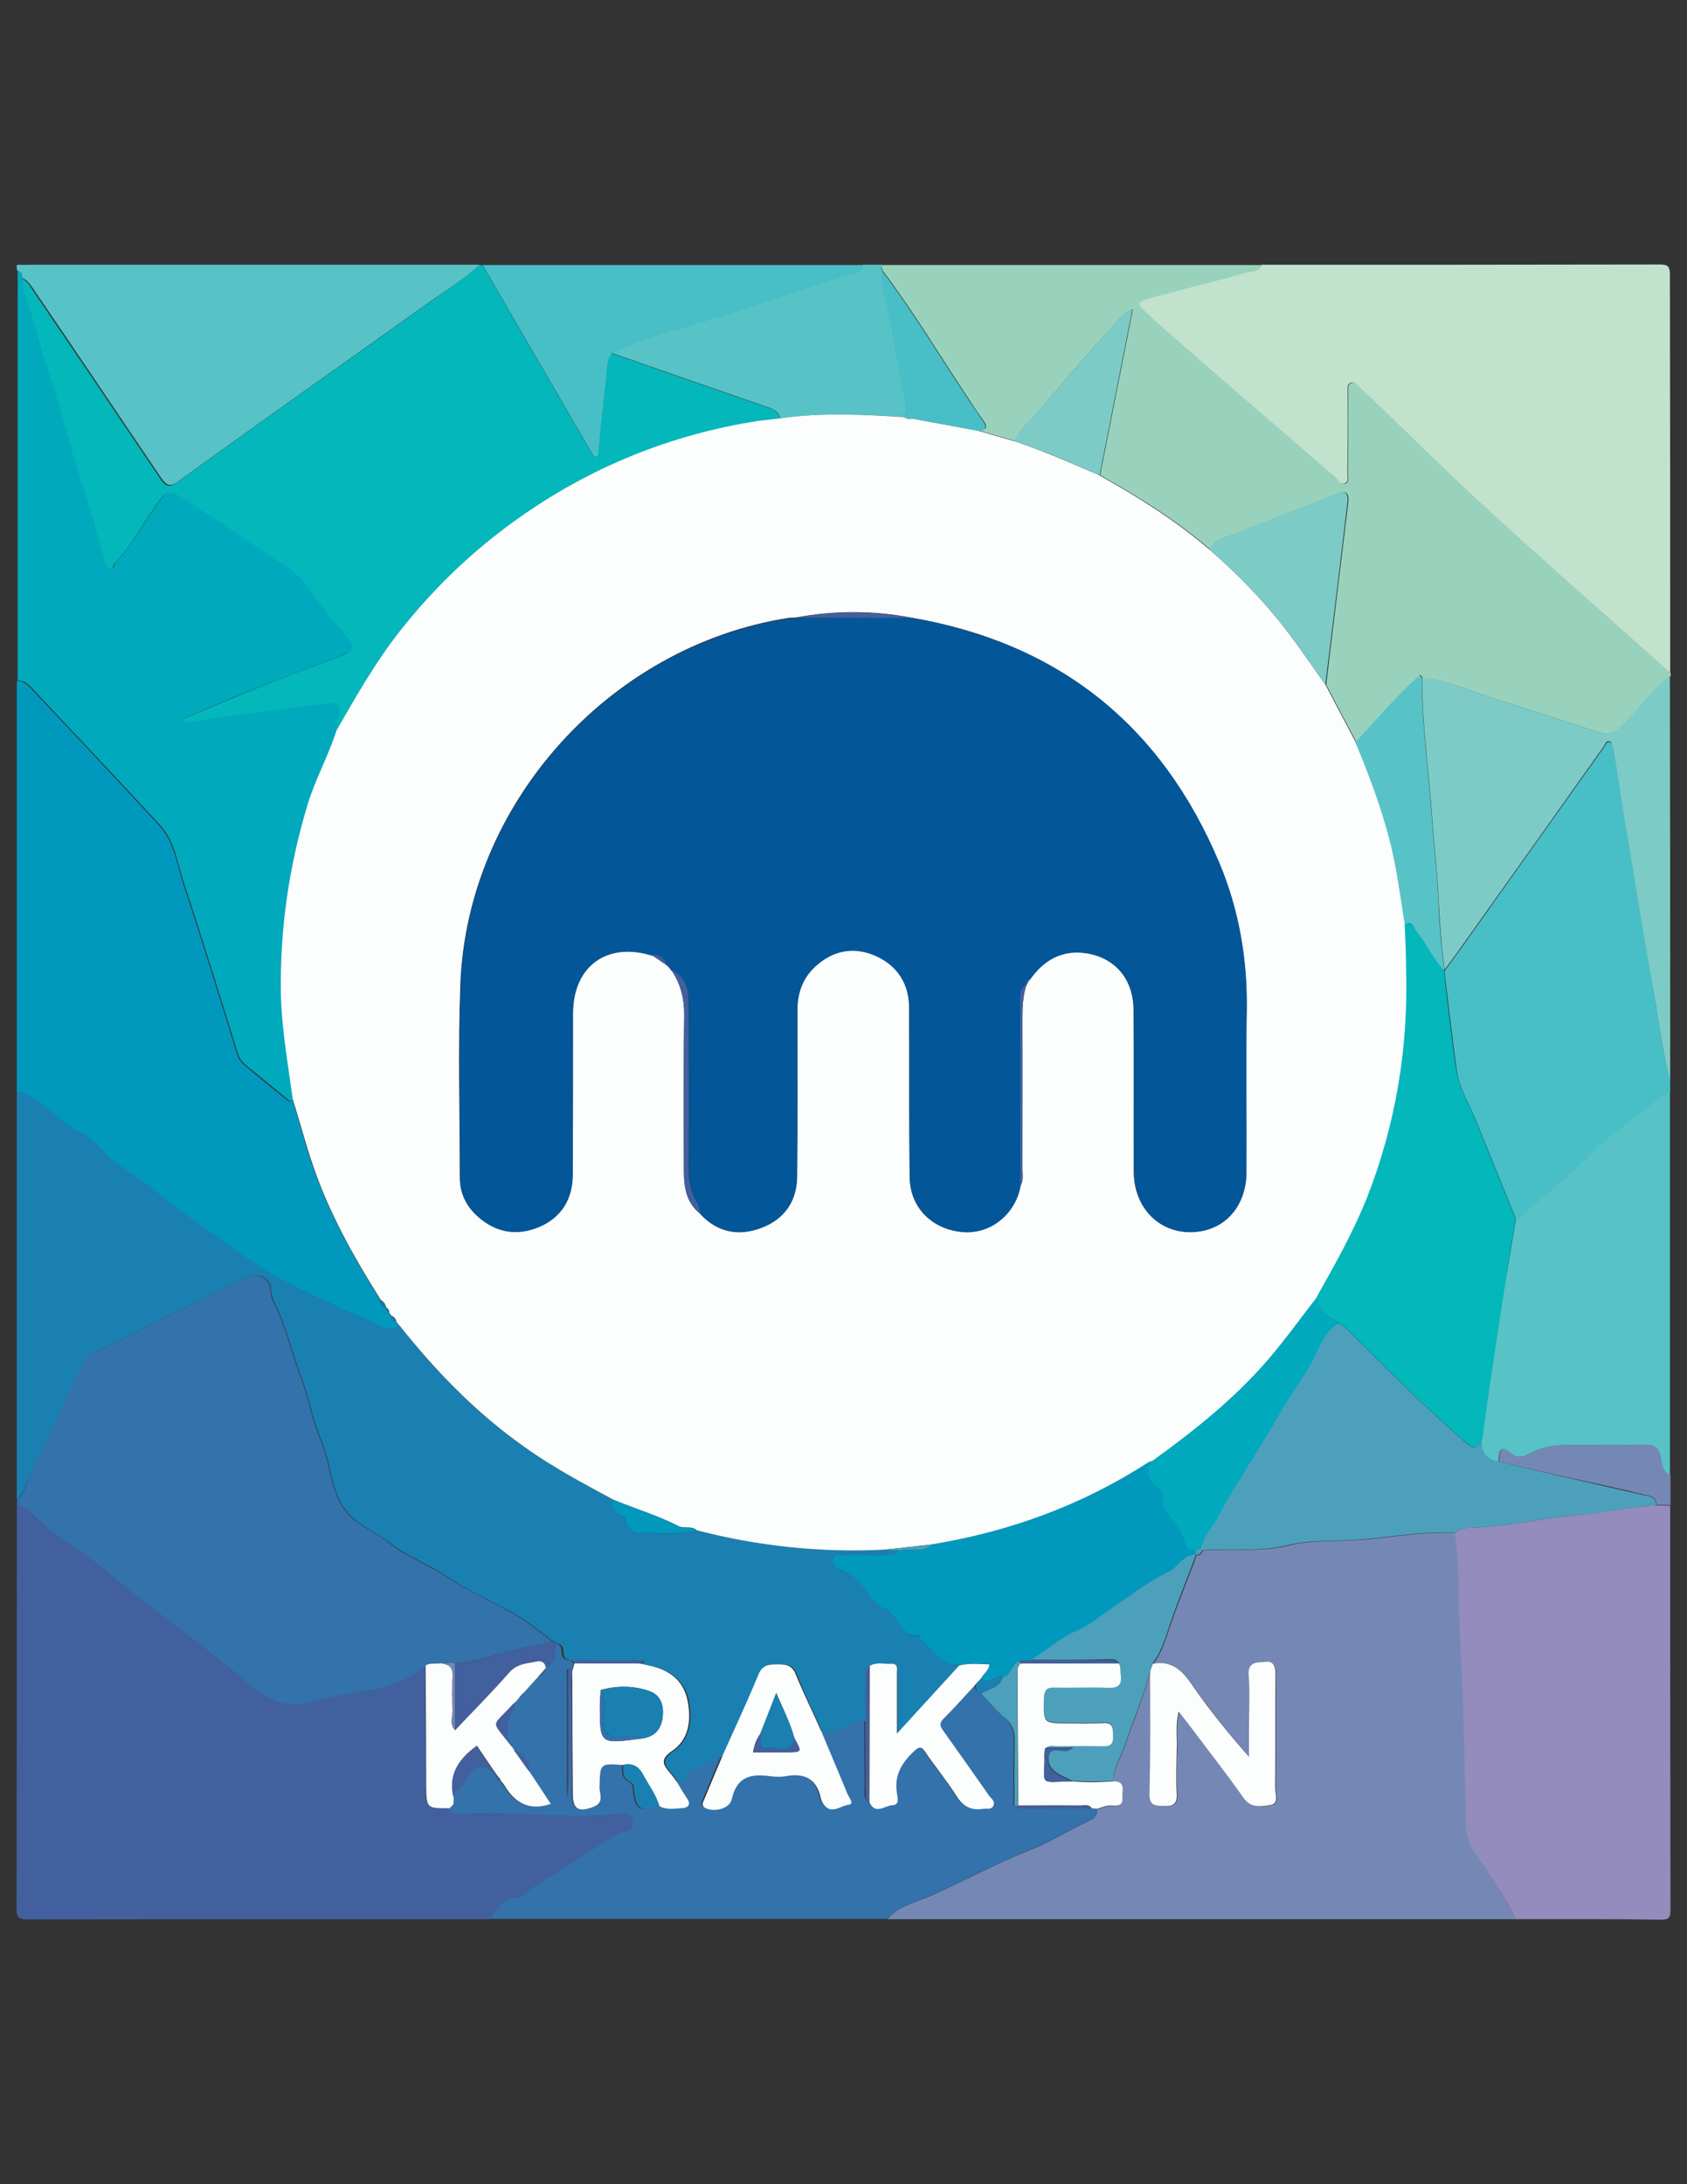<svg version="1.1" id="Layer_1" xmlns="http://www.w3.org/2000/svg" xmlns:xlink="http://www.w3.org/1999/xlink" x="0px" y="0px"
	 viewBox="0 0 612 792" style="enable-background:new 0 0 612 792;" xml:space="preserve">
<rect x="0" y="0" width="612" height="792" fill="#333333" stroke="none"/>
<style type="text/css">
	.st0{fill:#1A80B2;}
	.st1{fill:#42609D;}
	.st2{fill:#7588B5;}
	.st3{fill:#98D2BD;}
	.st4{fill:#C1E2CD;}
	.st5{fill:#03B7BB;}
	.st6{fill:#01A9BD;}
	.st7{fill:#3372AA;}
	.st8{fill:#0099BD;}
	.st9{fill:#938CBC;}
	.st10{fill:#48BFC6;}
	.st11{fill:#57C3C7;}
	.st12{fill:#7CCBC7;}
	.st13{fill:#FCFDFD;}
	.st14{fill:#4CA0BC;}
	.st15{fill:#035698;}
</style>
<path class="st0" d="M6.1,543.9c0-49.3,0-98.6,0-148c1.9-0.2,3.3,0.9,5,1.8c6.5,3.5,11.2,9.5,18,12.7c3.2,1.5,6.1,4.2,8.4,6.8
	c5.4,5.9,12.6,9.2,18.5,14.2c6.2,5.2,13,10.1,19.7,14.8c8.4,5.8,16.5,12.2,25.4,17.1c10.8,6,22.1,11,33.5,15.7
	c2.9,1.2,6.3,4.4,10.1,1.5c13.2,16.6,27.8,31.7,45.2,44c10.3,7.3,21.4,13.3,32.5,19.3c-0.5,2-0.1,3.6,1.6,4.9c1,0.8,3,1.4,3.1,2.2
	c0.2,5.2,4.2,4.8,7.3,4.9c6.1,0.2,12.3,0.7,18.3-0.9c22.4,5.7,45.1,8.2,68.3,7c1.7,0.1,3.5,0.2,5.2,0.3c-1,2.1-3,1.8-4.8,1.8
	c-5,0-10,0-14.9,0.1c-1.6,0-3.7-0.5-4,1.8c-0.2,2.1,1.4,3.4,3.3,3.8c2,0.5,3.2,1.4,4.8,2.8c3.8,3.4,5.7,8.9,10.5,10.9
	c5.3,2.1,5.4,10.5,12.6,9.8c0.2,0,0.4,1.3,0.9,1.7c4.4,3.2,6.8,9.4,13.6,9c-7.2,7.9-14.4,15.8-22.6,24.8c0-8.3,0-15,0-21.7
	c0-1.5,0.5-3.7-2.1-3.6c-2.6,0.1-5.3-0.8-7.8,0.8c-1.8,1.1-1.3,2.9-1.3,4.5c-0.1,5.1-0.1,10.3-0.1,15.4c-1.7-0.1-3.2,0.4-4.7,1.3
	c-3.4,2.2-7.2,3.1-11.3,2.6c-3.1-7-6.5-13.8-9.2-20.9c-1.4-3.5-3.6-3.6-6.6-3.7c-3.1,0-5.5,0.1-7,3.8c-4,9.8-8.5,19.3-12.8,28.9
	c-2.8,3-6.4,4.4-10.1,5.8c-0.9,0.4-2,0.7-2.1,1.8c-0.3,3.5-2.5,2.6-4.6,2.3c-0.8-1-1.6-2.1-2.4-3.1c-2.5-2.9-3.6-4.9,0.8-7.9
	c6-4.2,6.9-11,5.7-17.9c-1.3-6.9-5.9-10.9-12.5-12.7c-1.6-0.4-3.2-0.7-4.8-1.1c0.4-0.3,0.7-0.5,1.1-0.8c-0.3-0.1-0.5-0.4-0.8-0.4
	c-8.5,0-17,0-25.5,0c-1.9-0.1-3.1-1-3.1-3.1c0-1.4-0.4-2.6-2-3c-0.7-0.3-1.3-0.7-2-1c-5.1-3.9-10.1-8-15.8-11
	c-8-4.2-16.2-8.1-23.7-13.1c-6.2-4.1-13.3-6.6-19.2-11.3c-4.8-3.8-10.8-6-15-10.5c-5-5.3-6.1-12.8-7.7-19.2
	c-1.5-6.2-4.4-11.9-5.9-18.1c-1.7-7.4-4.7-14.6-7-21.9c-1.5-4.8-3-9.7-5-14.3c-1.2-2.7-2.7-5-2.8-8.2c0-3.5-3.8-5.9-7-4.7
	c-10.5,3.9-20,10-30.3,14.4c-9.1,3.9-17.5,9.9-27.1,13.1c-1.9,0.6-2.8,2.2-3.6,3.9c-6.2,13.2-12.3,26.4-18.8,39.4
	C9.4,537,9.2,541.2,6.1,543.9z"/>
<path class="st1" d="M178,695.9c-56,0-112,0-167.9,0.1c-3.4,0-4.1-0.7-4.1-4.1c0.1-48.7,0.1-97.3,0.1-146c2.4,0.3,4.3,1.7,5.9,3.4
	c3.7,3.7,8,7,12.2,10c4.4,3.1,9.2,6.1,13.2,9.5c11.2,9.6,23.3,18,34.7,27.3c5.9,4.8,12.1,9.4,17.9,14.3c6.6,5.6,13.5,9.4,22.7,6.6
	c4.7-1.5,9.7-2.4,14.6-3c9.8-1.3,19.2-3.3,27-10.1c0.1,14.4,0.1,28.9,0.2,43.3c0,8.5,0,8.5,8.4,8.5c1.2,3,3.9,2.2,6,2.1
	c18.8-0.9,37.5,1.8,56.3,0.1c1.9-0.2,4.3-0.5,4.7,2.4c0.4,2.7-1.2,3.4-3.5,3.7c-0.9,0.1-1.9,0.6-2.7,1.2
	c-10.3,6.6-20.7,13.1-30.9,19.7c-1.5,1-2.2,2.9-4.4,2.9C182.8,687.9,180.3,691.8,178,695.9z"/>
<path class="st2" d="M549.9,695.9c-76,0-152,0-227.9,0c3.3-4.3,8.6-5.6,13.1-7.4c13-5.4,25.2-12.4,38.3-17.5
	c7.4-2.9,14.4-7.4,21.8-10.8c2-0.9,2.9-2.1,2.9-4.1c1.7-0.6,3.3-1.3,5.2-1.2c2,0.1,4.2,0.2,3.9-2.8c-0.2-2.5,1.4-6-3.3-6
	c0.1-4.8,2.7-8.7,4.2-13c3-8.9,6.8-17.6,9.1-26.8c0,14.8,0.2,29.6,0,44.4c-0.1,4.3,2.2,4.2,5.3,4.3c3.4,0.1,4.8-0.8,4.6-4.5
	c-0.3-5.3-0.2-10.7,0-16c0.1-4.3-0.6-8.8,0.7-13.8c1.6,2,2.7,3.5,3.8,4.9c6.6,8.8,13.4,17.4,19.7,26.4c2.8,4,6.5,3.1,9.8,2.6
	c3.2-0.5,1.7-3.9,1.7-5.9c0.1-13.6,0-27.3,0.1-40.9c0-2.8-0.3-5.6-3.6-5.1c-2.5,0.4-6.6-0.4-6.1,4.9c0.5,6.4,0.1,13,0.1,19.5
	c0,3.3,0,6.7,0,10c-7.8-8.8-14.8-17.5-21.1-26.7c-3.5-5.1-7.4-8.3-13.8-7c3.3-4.5,4.8-9.9,6.5-14.9c2.8-8.3,6.3-16.3,9.2-24.5l0,0
	c1.2,0,1.9-0.6,2.3-1.8c10.4-0.8,20.7,0.8,31.2-1.8c7-1.8,14.8-1.5,22.1-1.8c12.9-0.5,25.6-3.6,38.6-2.6c1.8,12.3,1,24.8,1.8,37.2
	c1.4,22.8,1.7,45.7,2.2,68.6c0.1,4.2,1.4,7.6,3.8,11C541,680,545.8,687.8,549.9,695.9z"/>
<path class="st3" d="M320,96.1c46,0,92,0,138,0c-0.9,2.7-3.5,2.3-5.4,2.8c-11.7,3.2-23.5,6.2-35.2,9.3c-4.8,1.3-5,1.9-1.5,5.2
	c3.6,3.4,7.4,6.7,11.1,10c19.2,16.6,38.4,33.2,57.7,49.9c1,0.8,1.8,2.5,3.2,2.1c1.8-0.6,1.1-2.6,1.1-4c0.1-9.8,0-19.6,0.1-29.5
	c0-1.1-0.3-2.5,1.1-3c1-0.4,1.9,0.4,2.6,1.1c4.2,4,8.4,8,12.6,12c10.3,9.9,20.4,19.9,30.9,29.6c12.7,11.7,25.6,23.2,38.5,34.7
	c10.4,9.3,20.8,18.5,31.3,27.8c0,0.3,0,0.7,0,1c-6.8,5.2-11.5,12.3-17.6,18.2c-2.6,2.5-5.2,3.3-8.6,2.2c-13-4.2-25.9-8.4-38.9-12.5
	c-8.2-2.6-16-6.5-24.8-7c0,0,0,0,0,0c-0.3-0.4-0.6-0.9-1-1.3c-0.3,0.4-0.7,0.8-1,1.2c-7.9,7.3-14.9,15.3-22.1,23.3
	c-3.7-7-7.3-13.9-11-20.9c2.7-22,5.3-44,8-66c0.4-3.4-0.6-4.7-4.2-3.2c-12,4.8-24.1,9.2-36,14.2c-3.4,1.5-8,1.6-9.8,6
	c-12.3-10.6-25.9-19.1-40-27c3.9-19.8,7.8-39.6,11.9-60.2c-3.4,1.4-4.7,3.2-6.1,4.8c-9.8,11-19.7,22-29.1,33.3
	c-2.6,3.1-6.1,5.6-7.5,9.7c-4.4-1.3-8.8-2.5-13.2-3.8c2.5-0.2,3.4-1.1,1.8-3.4c-1.6-2.3-3.3-4.6-4.8-7
	c-10.6-15.9-20.4-32.3-31.9-47.6l-0.1-0.1c0-0.3-0.1-0.5-0.2-0.8C319.9,96.9,319.9,96.5,320,96.1z"/>
<path class="st4" d="M605.9,244c-10.4-9.3-20.9-18.5-31.3-27.8c-12.9-11.5-25.8-23-38.5-34.7c-10.5-9.7-20.6-19.7-30.9-29.6
	c-4.2-4-8.4-8-12.6-12c-0.7-0.7-1.6-1.5-2.6-1.1c-1.4,0.5-1.1,1.9-1.1,3c0,9.8,0,19.6-0.1,29.5c0,1.4,0.7,3.4-1.1,4
	c-1.4,0.5-2.2-1.2-3.2-2.1c-19.2-16.6-38.5-33.2-57.7-49.9c-3.8-3.3-7.5-6.6-11.1-10c-3.4-3.2-3.2-3.9,1.5-5.2
	c11.7-3.1,23.5-6.1,35.2-9.3c1.9-0.5,4.5-0.1,5.4-2.8c48.1,0,96.1,0,144.2-0.1c3.1,0,3.8,0.7,3.8,3.8
	C605.9,147.9,605.9,196,605.9,244z"/>
<path class="st5" d="M174,96.1c0.3,0,0.7,0,1,0c13.5,23.2,26.9,46.4,40.4,69.6c0.5-0.2,0.9-0.4,1.4-0.5c1.1-9.7,2.2-19.4,3.1-29.1
	c0.3-2.8,0.1-5.7,2-8c19,6.6,37.9,13.3,57,19.8c2.1,0.7,3.6,1.6,4,3.9c-2.6,0.3-5.3,0.6-7.9,1c-31.9,5-61,16.8-87.3,35.5
	c-16.2,11.5-30.4,25.1-42.7,40.7c-8.9,11.3-15.9,23.6-23,36c0.1-1.3,0-2.7,0.4-3.9c1.5-4.5,0.5-6.3-4-5.8c-9.4,1-18.7,2.3-28.1,3.6
	c-7.8,1-15.5,2.2-23.3,3.3c-0.2-0.5-0.3-1-0.5-1.6c9.1-3.8,18.1-7.6,27.2-11.3c10.2-4.1,20.4-7.9,30.7-11.8c3.2-1.2,4-2.8,1.6-5.9
	c-2.6-3.2-5.5-6.1-8-9.3c-4.7-6.1-8.3-13.2-15.3-17.2c-3.2-1.8-6-4.1-9.1-6.1c-9-6-17.9-12-27-17.8c-5.8-3.7-6.1-3.3-9.9,1.9
	c-5.1,7-8.9,14.9-15,21.1c-0.8,0.8-0.7,2.6-2.2,2.3c-1.4-0.2-1.4-1.7-1.7-2.8c-2.9-9.9-5.5-19.8-8.8-29.6
	c-4.4-13.1-7.4-26.5-11.9-39.6c-2.9-8.6-4.7-17.6-8-26.1c-0.9-2.4-1.3-4.7-1.2-7.2c1.9,0.4,2.6,2,3.5,3.3
	c7.7,11.4,15.5,22.8,23.2,34.2c7.7,11.4,15.4,22.8,23.1,34.2c1.5,2.3,2.9,4.6,6.3,2.2c13.7-9.9,27.5-19.8,41.3-29.6
	c16-11.4,32.2-22.7,48.1-34.2C160.5,106.2,167.7,101.7,174,96.1z"/>
<path class="st6" d="M8.2,101c-0.1,2.5,0.3,4.8,1.2,7.2c3.3,8.5,5,17.5,8,26.1c4.5,13,7.5,26.5,11.9,39.6c3.3,9.7,5.9,19.7,8.8,29.6
	c0.3,1.1,0.3,2.6,1.7,2.8c1.5,0.2,1.5-1.5,2.2-2.3c6.1-6.3,9.9-14.2,15-21.1c3.8-5.2,4.1-5.6,9.9-1.9c9.1,5.8,18,11.8,27,17.8
	c3,2,5.9,4.3,9.1,6.1c7.1,4,10.6,11.1,15.3,17.2c2.5,3.2,5.4,6.1,8,9.3c2.5,3.1,1.6,4.7-1.6,5.9c-10.2,3.9-20.5,7.8-30.7,11.8
	c-9.1,3.6-18.1,7.5-27.2,11.3c0.2,0.5,0.3,1,0.5,1.6c7.8-1.1,15.5-2.2,23.3-3.3c9.4-1.2,18.7-2.5,28.1-3.6c4.5-0.5,5.5,1.3,4,5.8
	c-0.4,1.2-0.3,2.6-0.4,3.9c-2.9,9.2-7.8,17.6-10.5,26.9c-6.7,22.5-10.1,45.3-9.7,68.8c0.2,12.9,2.6,25.4,4.3,38.1
	c-0.5,0.5-1.1,0.8-1.7,0.3c-5.1-4.2-10.3-8.4-15.4-12.6c-1.3-1.1-2.4-2.3-2.9-4c-6.4-20.5-12.7-41.1-19.5-61.6
	c-2.5-7.3-3.3-15.5-8.8-21.5c-15.4-16.7-31.1-33.2-46.6-49.8c-1.4-1.5-2.9-2.8-5.1-2.6c0-49.7,0-99.3,0-149
	C7.8,98.4,8.1,99.6,8.2,101z"/>
<path class="st7" d="M154.4,604c-7.7,6.7-17.2,8.7-27,10.1c-4.9,0.7-9.9,1.6-14.6,3c-9.2,2.8-16.1-0.9-22.7-6.6
	c-5.8-4.9-11.9-9.5-17.9-14.3c-11.5-9.2-23.5-17.7-34.7-27.3c-4-3.4-8.8-6.4-13.2-9.5c-4.2-2.9-8.5-6.2-12.2-10
	c-1.7-1.7-3.5-3.1-5.9-3.4c0-0.7,0-1.3,0-2c3.1-2.7,3.3-6.9,5.1-10.4c6.5-13,12.6-26.3,18.8-39.4c0.8-1.7,1.7-3.3,3.6-3.9
	c9.6-3.2,18-9.2,27.1-13.1c10.3-4.4,19.8-10.5,30.3-14.4c3.2-1.2,6.9,1.2,7,4.7c0,3.2,1.6,5.5,2.8,8.2c2,4.6,3.5,9.5,5,14.3
	c2.3,7.3,5.3,14.5,7,21.9c1.4,6.2,4.4,11.8,5.9,18.1c1.6,6.4,2.7,13.9,7.7,19.2c4.2,4.5,10.2,6.6,15,10.5
	c5.8,4.7,12.9,7.2,19.2,11.3c7.5,4.9,15.7,8.8,23.7,13.1c5.7,3,10.7,7.1,15.8,11c-0.9,0.3-1.8,0.8-2.8,0.9c-4.8,0.8-9.8,2-14.3,3.2
	c-6,1.6-11.8,3.5-18,3.9c0,0,0,0,0,0c-0.3-0.1-0.5-0.2-0.8-0.2c-1.4,0.1-2.8,0.3-4.2,0.4C158.1,603.5,156.1,602.8,154.4,604z"/>
<path class="st8" d="M6.1,247c2.2-0.2,3.7,1.1,5.1,2.6c15.6,16.6,31.2,33.1,46.6,49.8c5.5,6,6.4,14.2,8.8,21.5
	c6.8,20.4,13.1,41,19.5,61.6c0.5,1.7,1.6,2.9,2.9,4c5.1,4.3,10.2,8.5,15.4,12.6c0.6,0.5,1.2,0.2,1.7-0.3c3,9.5,5.3,19.1,8.9,28.4
	c6,15.7,14.1,30.2,23,44.3c0,1.3,0.5,2.2,1.9,2.6l0.2,0.3c0.3,0.6,0.6,1.1,0.9,1.7c0.3,0.4,0.6,0.8,0.9,1.1c0.1,1.1,0.3,2.2,1.8,2.1
	l0,0.1c0.3,0.4,0.6,0.8,0.9,1.2c0,0,0.1,0,0.1,0c-3.8,2.8-7.2-0.3-10.1-1.5c-11.4-4.8-22.7-9.8-33.5-15.7
	c-8.9-4.9-17-11.3-25.4-17.1c-6.8-4.7-13.5-9.6-19.7-14.8c-6-5-13.2-8.3-18.5-14.2c-2.3-2.5-5.2-5.3-8.4-6.8
	c-6.8-3.1-11.4-9.2-18-12.7c-1.6-0.9-3-2-5-1.8C6.1,346.3,6.1,296.7,6.1,247z"/>
<path class="st9" d="M549.9,695.9c-4.1-8.1-8.9-15.9-14.3-23.2c-2.4-3.3-3.7-6.7-3.8-11c-0.5-22.9-0.8-45.8-2.2-68.6
	c-0.8-12.4,0.1-24.9-1.8-37.2c2.1-2.2,4.8-1.9,7.5-2c12.3-0.6,24.3-3.4,36.6-4.5c9.6-0.9,19.2-3.1,29-3.6c1.7,0.1,3.3,0.1,5,0.2
	c0,48.8,0,97.6,0.1,146.5c0,3-0.6,3.6-3.6,3.6C584.9,695.8,567.4,695.9,549.9,695.9z"/>
<path class="st7" d="M398.1,656c0,2-0.9,3.2-2.9,4.1c-7.4,3.4-14.4,7.9-21.8,10.8c-13.1,5.2-25.3,12.1-38.3,17.5
	c-4.5,1.9-9.8,3.1-13.1,7.4c-48,0-96,0-144,0c2.3-4.1,4.8-8,10.2-8c2.2,0,2.9-2,4.4-2.9c10.3-6.6,20.6-13.2,30.9-19.7
	c0.8-0.5,1.8-1.1,2.7-1.2c2.3-0.2,3.9-1,3.5-3.7c-0.4-2.9-2.8-2.5-4.7-2.4c-18.8,1.8-37.5-1-56.3-0.1c-2.2,0.1-4.8,0.9-6-2.1
	c0.4-0.4,0.8-0.7,1.2-1.1l0.3-0.3c0-0.9,0.1-1.7,0.1-2.6c0.1-3.1,3.5-3.9,4.5-6c2.9-6.6,6.6-6.2,11.2-2l0,0c0.1,0.9,0.4,1.5,1.4,1.7
	l-0.3,0.1c0.4,0.5,0.8,0.9,1.3,1.4c3.8,6.6,8.9,10,17.1,7.2c-2.6-4-5.2-7.9-7.8-11.8c0.3-4.1-2-6.4-5.5-7.7l0-0.1
	c-0.3-0.4-0.6-0.8-0.9-1.3l0,0.1c-2.5-4.8-1.6-9.4,0.9-13.9c0.3-0.5,0-1.3,0-2l0,0.1c0.4-0.4,0.7-0.8,1.1-1.1l-0.1,0.2
	c0.3-0.4,0.6-0.8,0.9-1.2l0,0.4l0-0.4c1-0.1,1.4-0.7,1.6-1.7c1.8-2,3.6-4,5.4-6c1.9,0,2.6-1.1,2.6-2.9l0,0c4.2-1.7,3.1-5.7,4-8.9
	c1.6,0.4,2,1.5,2,3c0,2.1,1.1,3,3.1,3.1c0.4,0.4,0.9,0.7,1.3,1.1c-0.3,0.9-0.5,1.9-0.8,2.8c-2.2-1.8-1.6,0.4-1.6,1.2
	c0,6.7,0,13.3,0,20c0,8.4,0,16.8,0,25.2c1-8.8,0.8-17.6,1-26.4c0.1-6-0.8-12,0.6-17.9c0.1,14.1,0.2,28.3,0.2,42.4
	c0,5.6,2.1,6.7,7.4,4.7c4.1-1.5,2.2-4.8,2.3-7.2c0.2-8.6,0.1-8.6,8.5-8c-0.2,2.5-0.2,5,2.6,6.3c1.2,0.6,1.2,1.8,1.3,3
	c0.8,7,2.3,7.8,9.2,5.6c2.8,1.6,5.8,0.9,8.7,0.7c1.6-0.1,3.1-1.2,1.5-3.4c-1.4-2-2.6-4.2-3.9-6.3c2.1,0.3,4.4,1.1,4.6-2.3
	c0.1-1.1,1.2-1.4,2.1-1.8c3.6-1.5,7.3-2.9,10.1-5.8c-2.2,5.3-4.5,10.7-6.7,16c-0.5,1.3-1.6,2.8,0.7,3.6c3.4,1.3,8.5-0.1,9.2-3.5
	c1.6-7.9,6.5-9.2,13.4-8.3c2.1,0.3,4.4,0.4,6.5,0c6.8-1.2,11,1.4,12.4,8.2c0.2,0.8,0.6,1.6,1.1,2.2c2.9,3.7,6.2,0.3,9,0
	c2.2-0.2,0-2.7-0.5-4c-3-7.5-6.2-15-9.4-22.5c4.1,0.5,7.9-0.4,11.3-2.6c1.5-0.9,2.9-1.5,4.7-1.3c0,8.2,0,16.4,0.1,24.6
	c0,1.7-0.6,3.7,1.3,5c2.2,4.5,5.4,1.2,8.2,1c2.8-0.2,2-2.9,1.8-4.3c-1.1-6.5,1.8-11.1,6.2-15.3c1.8-1.7,2.6-1.9,4,0.2
	c3.7,5.3,7.8,10.4,11.3,15.9c2.4,3.9,5.4,5.5,9.8,4.8c1.3-0.2,2.9,0.4,3.6-1c1-1.7-0.7-2.7-1.5-3.8c-5.3-7.6-10.7-15.2-16.1-22.8
	c-1.2-1.7-2.4-3-0.4-5.1c4-4,7.7-8.2,11.6-12.4c0.2,1.4,0.4,2.9,2.1,3.3c2.7,2.9,5.2,6,8.3,8.5c3,2.5,4,5.3,3.9,9
	c-0.2,7.8-0.1,15.6-0.1,23.3c1.2,1.1,2.7,1.1,4.2,1c8,0,15.9-0.1,23.9-0.1C396.7,655.8,397.4,655.9,398.1,656z"/>
<path class="st10" d="M605.9,392c0,1.3,0,2.7,0,4c-4.2,2-7.4,5.3-11,8.1c-5.6,4.3-11.6,8.2-16.5,13.2c-8.2,8.5-17.8,15.5-26.3,23.6
	c-0.6,0.5-1.4,0.8-2.1,1.2c-4.7-11.7-9.5-23.3-14.2-35c-2.5-6.3-6.4-12.4-7.3-18.9c-1.7-11.9-3-24-4.5-36l0.2-0.3
	c2.1-2.9,4.3-5.9,6.4-8.8c17.1-24.1,34.3-48.2,51.4-72.3c0.6-0.8,0.7-2,2-1.7c1,0.2,1,1.3,1.1,2c0.3,1.3,0.6,2.6,0.8,3.9
	c1.6,10,3.2,20,4.8,30c3.1,18.5,6,37,9.4,55.5C602,370.8,603,381.6,605.9,392z"/>
<path class="st11" d="M8.2,101c-0.1-1.4-0.4-2.7-2.1-3c0.4-0.6-1-2.1,1-2c1.2,0.1,2.3,0,3.5,0c54.5,0,109,0,163.5,0
	c-6.3,5.7-13.6,10.1-20.4,15c-16,11.5-32.1,22.8-48.1,34.2c-13.8,9.8-27.6,19.7-41.3,29.6c-3.3,2.4-4.7,0.1-6.3-2.2
	c-7.7-11.4-15.4-22.8-23.1-34.2c-7.7-11.4-15.4-22.8-23.2-34.2C10.7,103,10,101.4,8.2,101z"/>
<path class="st11" d="M549.9,442c0.7-0.4,1.6-0.6,2.1-1.2c8.6-8.1,18.1-15,26.3-23.6c4.9-5,10.9-8.9,16.5-13.2
	c3.6-2.8,6.8-6.1,11-8.1c0,46.3,0,92.6,0,139c-2.9-1.1-3.1-4.3-3.4-6.2c-0.8-4.7-3.3-4.9-7-4.8c-6.7,0.2-13.3,0.1-20,0.1
	c-7.3-0.1-14.6-0.5-21.3,3.5c-1.7,1-4.2,1.1-5.7-0.2c-4.8-4.3-4.5-0.3-4.8,2.8c-4.6-0.8-6.6-3.5-6-8.1c1-7.4,2-14.8,3.1-22.1
	c1.6-10.9,3.3-21.9,5-32.8C547.2,458.6,548.6,450.3,549.9,442z"/>
<path class="st12" d="M605.9,392c-2.9-10.4-3.9-21.2-5.9-31.8c-3.4-18.4-6.3-37-9.4-55.5c-1.7-10-3.2-20-4.8-30
	c-0.2-1.3-0.5-2.6-0.8-3.9c-0.2-0.8-0.2-1.8-1.1-2c-1.3-0.3-1.5,0.9-2,1.7c-17.1,24.1-34.2,48.2-51.4,72.3c-2.1,3-4.3,5.9-6.4,8.8
	c-1.3-8.9-1.8-17.8-2.3-26.8c-0.4-9.3-1.6-18.5-2.2-27.8c-1.2-17-3.7-34-3.7-51.1c8.8,0.4,16.6,4.4,24.8,7c13,4.1,26,8.3,38.9,12.5
	c3.4,1.1,6,0.3,8.6-2.2c6.1-5.9,10.9-13,17.6-18.2C605.9,294,605.9,343,605.9,392z"/>
<path class="st11" d="M283,151.7c-0.4-2.3-1.9-3.1-4-3.9c-19-6.5-38-13.2-57-19.8c10.5-5.4,22-8.2,33.2-11.5
	c18.4-5.5,36.4-12.4,54.9-17.5c1.6-0.4,2.6-1.3,2.9-3c1.3,0,2.7,0,4,0c0.3,0,0.7,0,1,0c0.7,0,1.3,0,2,0c-0.1,0.4-0.1,0.8-0.2,1.2
	c-0.2,0.3-0.2,0.6,0.2,0.8c0,0,0.1,0.1,0.1,0.1c0.1,2.5-0.1,5,0.5,7.4c3.3,13.7,5.3,27.6,8,41.3c0.3,1.6,0.2,2.9-0.6,4.3
	C312.9,150.3,297.9,149.5,283,151.7z"/>
<path class="st10" d="M313,96.1c-0.3,1.7-1.3,2.5-2.9,3c-18.5,5.1-36.5,12-54.9,17.5c-11.2,3.3-22.7,6.1-33.2,11.5
	c-1.9,2.4-1.8,5.2-2,8c-1,9.7-2.1,19.4-3.1,29.1c-0.5,0.2-0.9,0.4-1.4,0.5c-13.5-23.2-26.9-46.4-40.4-69.6
	C221,96.1,267,96.1,313,96.1z"/>
<path class="st2" d="M543.8,530c0.3-3.1-0.1-7.1,4.8-2.8c1.6,1.4,4,1.2,5.7,0.2c6.7-4,14-3.5,21.3-3.5c6.7,0.1,13.3,0.1,20-0.1
	c3.7-0.1,6.2,0.2,7,4.8c0.3,1.9,0.5,5.1,3.4,6.2c0,3.7,0,7.3,0,11c-1.7-0.1-3.3-0.1-5-0.2c-0.2-3.5-3.2-3.2-5.3-3.8
	c-6.2-1.6-12.5-2.9-18.8-4.3C565.8,535.1,554.8,532.5,543.8,530z"/>
<path class="st10" d="M318,96.1c-0.3,0-0.7,0-1,0C317.3,96.1,317.7,96.1,318,96.1z"/>
<path class="st13" d="M283,151.7c14.9-2.2,29.9-1.4,44.9-0.5c0,0,0.1,0,0.1,0c0.9,0.8,1.9,0.8,3,0.6c8,1.5,16,2.9,23.9,4.4
	c4.4,1.3,8.8,2.5,13.2,3.8c10.5,3.5,20.7,8,30.8,12.4c14.1,7.9,27.7,16.4,40,27c10.2,8.9,19.6,18.5,27.8,29.2
	c4.9,6.4,9.5,13.2,14.2,19.8c3.7,7,7.3,13.9,11,20.9c4.6,11.2,8.9,22.5,12.1,34.3c2.8,10.5,4.1,21.2,5.8,31.8
	c0.2,5.5,0.4,11,0.6,16.5c0.8,28.5-3.8,56-14.2,82.5c-4.9,12.6-11.6,24.2-18.2,35.9c-6.8,8.7-13.2,17.8-20.7,26
	c-11.7,12.8-25.2,23.5-39.2,33.5c-0.5,0.2-1,0.2-1.4,0.5c-24,15.5-50.3,25.1-78.4,29.7c-5.7,0.6-11.4,1.3-17.2,1.9
	c-23.1,1.2-45.9-1.2-68.3-7c-1.9-1.8-4.5-0.5-6.6-1.5c-7.6-3.9-15.8-6.3-23.7-9.6c-11.1-6-22.2-11.9-32.5-19.3
	c-17.4-12.3-32-27.4-45.2-44c0,0-0.1,0-0.1,0c-0.3-0.4-0.6-0.8-0.9-1.2c0,0,0-0.1,0-0.1c-0.2-1-0.8-1.8-1.8-2.1
	c-0.3-0.4-0.6-0.8-0.9-1.2c0.2-0.8-0.2-1.3-0.9-1.7c0,0-0.2-0.3-0.2-0.3c-0.2-1.2-0.9-2-1.9-2.6c-8.9-14.1-17.1-28.6-23-44.3
	c-3.5-9.3-5.9-18.9-8.9-28.4c-1.7-12.7-4-25.2-4.3-38.1c-0.4-23.5,2.9-46.3,9.7-68.8c2.8-9.3,7.6-17.7,10.5-26.9
	c7.1-12.4,14.1-24.7,23-36c12.3-15.6,26.5-29.2,42.7-40.7c26.3-18.7,55.4-30.5,87.3-35.5C277.7,152.3,280.4,152,283,151.7z
	 M242,350.1c0.4,0.4,0.8,0.9,1.2,1.3c0,0.3,0.2,0.4,0.4,0.4c3.3,5,4.7,10.3,4.6,16.4c-0.2,18.8-0.2,37.5-0.1,56.3
	c0,5.8,0.8,11.6,5.9,15.6c6.3,6.8,14,8.1,22.3,4.9c8.2-3.2,12.7-9.7,12.8-18.5c0.2-20.1,0.1-40.3,0.1-60.4c0-6.3,2-11.8,6.7-16
	c6.5-5.8,14.1-7,21.8-3.6c8,3.6,12.1,10.2,12.1,19.1c0.1,20.5-0.1,40.9,0.2,61.4c0.2,11,8.3,18.9,19.4,19.6
	c9.8,0.7,18.7-6.4,20.7-16.4c1.3-2,0.8-4.2,0.8-6.3c0-18.3,0-36.5,0-54.8c0-4,0.2-7.9,1.4-11.8l-0.3-0.2c0,0,0.3,0.2,0.3,0.2
	c0.4-0.7,0.9-1.5,1.3-2.2c5-7.1,11.7-10.9,20.5-9.5c10.4,1.7,16.9,9.3,17.1,20.2c0.2,19.7,0,39.3,0.1,59c0,12.9,8.9,22.1,20.8,21.9
	c11.8-0.2,20-9,20-21.9c0-19.5-0.2-39,0.1-58.5c0.3-18.5-2.8-36.5-9.9-53.4c-20.9-49.7-58-79.6-111.4-88.9
	c-14.1-2.7-28.1-2.7-42.2-0.1c-1,0.1-2,0-3,0.2C220.9,234.4,169.4,291.6,167,357c-0.9,23.3-0.2,46.6-0.2,69.9
	c0,5.7,2.3,10.4,6.5,14.1c6.6,5.9,14.3,7.1,22.3,3.7c8.1-3.5,12.1-10.2,12.1-19c0.1-19.5,0-39,0.1-58.4c0-17.2,12.4-26.1,28.8-20.9
	C238.3,347.6,240.2,348.8,242,350.1L242,350.1z"/>
<path class="st8" d="M338.1,560c28.1-4.6,54.4-14.2,78.4-29.7c0.4-0.3,0.9-0.3,1.4-0.5c-2.4,3.5-1.6,6.4,1.5,8.9
	c1.8,1.5,2.8,3.2,2.6,5.5c-0.1,1.3,0.3,2.5,1.2,3.7c2.8,3.7,6,7.3,7,12.1c0.4,1.9,2.1,1.9,3.6,1.9c0,0.6,0.1,1.3,0.1,1.9
	c0,0,0,0,0,0c-4.9-0.2-6.5,4.7-10.3,6.4c-6.9,3.1-12.8,8-19.1,12.2c-4.7,3.1-9,7-14.1,9.1c-6.1,2.6-10.8,7.2-16.4,10.4
	c-1.4,0.1-2.7,0.2-4.1,0.3c-3,0.9-2.7,5.2-6,5.7c-2.8-1.1-5.1,3.9-8,0.7c0.7-1.8,2.9-2.6,3-5.2c-3.7-0.1-7.3-0.4-10.9,0.4
	c-6.8,0.4-9.2-5.8-13.6-9c-0.5-0.3-0.6-1.7-0.9-1.7c-7.2,0.6-7.3-7.7-12.6-9.8c-4.8-1.9-6.6-7.5-10.5-10.9c-1.6-1.4-2.8-2.3-4.8-2.8
	c-1.8-0.5-3.5-1.7-3.3-3.8c0.3-2.3,2.5-1.8,4-1.8c5-0.1,10,0,14.9-0.1c1.8,0,3.8,0.3,4.8-1.8C330.1,561.1,334.6,563.4,338.1,560z"/>
<path class="st13" d="M207.6,605.9c0.3-0.9,0.5-1.9,0.8-2.8c7.9,0,15.9,0.1,23.8,0.1c1.6,0.4,3.2,0.7,4.8,1.1
	c6.7,1.8,11.2,5.7,12.5,12.7c1.3,6.9,0.4,13.8-5.7,17.9c-4.4,3-3.3,5-0.8,7.9c0.9,1,1.6,2.1,2.4,3.1c1.3,2.1,2.5,4.3,3.9,6.3
	c1.5,2.2,0.1,3.3-1.5,3.4c-2.9,0.2-5.9,0.8-8.7-0.7c-1.3-4.2-3.9-7.6-5.9-11.4c-1.6-3-3.9-4.2-7.2-3.5c-8.4-0.6-8.3-0.6-8.5,8
	c-0.1,2.4,1.9,5.6-2.3,7.2c-5.3,2-7.4,0.9-7.4-4.7c-0.1-14.1-0.2-28.3-0.2-42.4C207.6,607.3,207.6,606.6,207.6,605.9z M217.9,612.8
	c-0.1,1.8-0.3,3.6-0.3,5.4c0,14.2,0,14.2,14.4,12.3c5-0.4,7.9-3,8.4-8c0.4-4.1-0.6-7.8-4.8-9.3C229.9,611.2,223.9,611.2,217.9,612.8
	z"/>
<path class="st13" d="M348,603.9c3.6-0.9,7.2-0.5,10.9-0.4c-0.1,2.5-2.4,3.4-3,5.2c-0.7,0.7-1.3,1.4-2,2.1
	c-3.8,4.1-7.6,8.4-11.6,12.4c-2.1,2.1-0.8,3.4,0.4,5.1c5.4,7.6,10.8,15.2,16.1,22.8c0.8,1.1,2.4,2.1,1.5,3.8c-0.8,1.4-2.4,0.8-3.6,1
	c-4.4,0.7-7.4-0.9-9.8-4.8c-3.5-5.5-7.6-10.5-11.3-15.9c-1.4-2.1-2.2-1.9-4-0.2c-4.5,4.2-7.3,8.8-6.2,15.3c0.2,1.5,1.1,4.2-1.8,4.3
	c-2.7,0.2-6,3.5-8.2-1c0-16.5,0.1-33,0.1-49.5c2.5-1.6,5.2-0.6,7.8-0.8c2.7-0.1,2.1,2,2.1,3.6c0,6.7,0,13.4,0,21.7
	C333.6,619.6,340.8,611.8,348,603.9z"/>
<path class="st13" d="M298,627.9c3.1,7.5,6.3,14.9,9.4,22.5c0.5,1.3,2.7,3.7,0.5,4c-2.9,0.3-6.2,3.7-9,0c-0.5-0.6-0.9-1.4-1.1-2.2
	c-1.4-6.9-5.6-9.4-12.4-8.2c-2.1,0.4-4.3,0.3-6.5,0c-6.8-0.9-11.7,0.5-13.4,8.3c-0.7,3.4-5.8,4.8-9.2,3.5c-2.3-0.9-1.2-2.4-0.7-3.6
	c2.2-5.4,4.5-10.7,6.7-16c4.3-9.6,8.8-19.2,12.8-28.9c1.5-3.7,3.9-3.8,7-3.8c3,0,5.2,0.2,6.6,3.7C291.5,614.1,294.9,620.9,298,627.9
	z M288.2,630.3c-1.5-5.4-3.9-10.3-6.6-16.4c-2.2,5.7-4,10.2-5.8,14.8c-1.3,1.9-2.2,3.9-2.6,6.7c4.2,0,8.2,0,12.1,0
	C291,635.3,291,635.3,288.2,630.3z"/>
<path class="st1" d="M202,596c-1,3.1,0.1,7.2-4,8.9c-0.2-1.9-1.5-2.8-3-2.5c-3.6,0.7-7.3,0.6-10.2,4c-6.3,7.2-13.1,14-19.7,21
	c0-8.1-0.1-16.2-0.1-24.3c6.2-0.4,12-2.2,18-3.9c4.5-1.2,9.5-2.4,14.3-3.2c0.9-0.2,1.8-0.6,2.8-0.9C200.7,595.3,201.3,595.6,202,596
	z"/>
<path class="st8" d="M222.4,543.8c7.9,3.2,16.1,5.7,23.7,9.6c2.1,1.1,4.7-0.2,6.6,1.5c-6,1.5-12.2,1.1-18.3,0.9
	c-3.1-0.1-7.1,0.3-7.3-4.9c0-0.8-2-1.4-3.1-2.2C222.3,547.5,221.9,545.8,222.4,543.8z"/>
<path class="st1" d="M315.4,604.1c0,16.5-0.1,33-0.1,49.5c-1.8-1.3-1.2-3.3-1.3-5c-0.1-8.2-0.1-16.4-0.1-24.6c0-5.1,0-10.3,0.1-15.4
	C314.1,607,313.6,605.2,315.4,604.1z"/>
<path class="st1" d="M232.3,603.2c-7.9,0-15.9-0.1-23.8-0.1c-0.4-0.4-0.9-0.7-1.3-1.1c8.5,0,17,0,25.5,0c0.3,0,0.5,0.2,0.8,0.4
	C233,602.7,232.7,602.9,232.3,603.2z"/>
<path class="st14" d="M338.1,560c-3.5,3.4-8,1.1-11.9,2.2c-1.7-0.1-3.5-0.2-5.2-0.3C326.6,561.3,332.4,560.6,338.1,560z"/>
<path class="st13" d="M165.1,627.4c6.6-7,13.4-13.8,19.7-21c2.9-3.3,6.6-3.2,10.2-4c1.5-0.3,2.9,0.6,3,2.5c0,0,0,0,0,0
	c-0.9,1-1.7,1.9-2.6,2.9c-1.8,2-3.6,4-5.4,6c-0.5,0.6-1,1.1-1.6,1.7c0,0,0,0.4,0,0.4s0-0.4,0-0.4c-0.3,0.4-0.6,0.8-0.9,1.2
	c0,0,0.1-0.2,0.1-0.2c-0.4,0.4-0.7,0.8-1.1,1.1c0,0,0-0.1,0-0.1c-8.3,9.4-8.7,5.5-0.9,15.8c0,0,0-0.1,0-0.1c0.3,0.4,0.6,0.8,0.9,1.3
	c0,0,0,0.1,0,0.1c1.8,2.6,3.7,5.1,5.5,7.7c2.6,3.9,5.2,7.8,7.8,11.8c-8.2,2.8-13.3-0.6-17.1-7.2c-0.4-0.5-0.8-0.9-1.3-1.4
	c0,0,0.3-0.1,0.3-0.1c-0.5-0.6-0.9-1.1-1.4-1.7c0,0,0,0,0,0c-2.5-3.6-4.9-7.2-7.3-10.7c-6.6,4.8-10.4,10.6-8.4,18.7
	c0,0.9-0.1,1.7-0.1,2.6c-0.2,0-0.3,0.1-0.3,0.3c-0.4,0.4-0.8,0.7-1.2,1.1c-8.4,0-8.3,0-8.4-8.5c0-14.4-0.1-28.9-0.2-43.3
	c1.8-1.1,3.8-0.4,5.6-0.8c3.3,0.2,4.4,1.8,4.2,5.1c-0.3,3.8-0.3,7.7,0,11.4C164.4,622.2,162.8,625,165.1,627.4z"/>
<path class="st14" d="M543.8,530c11,2.6,22,5.2,33,7.7c6.3,1.5,12.6,2.8,18.8,4.3c2.2,0.5,5.1,0.3,5.3,3.8c-9.8,0.5-19.3,2.8-29,3.6
	c-12.3,1.1-24.3,3.9-36.6,4.5c-2.6,0.1-5.4-0.2-7.5,2c-13-1-25.7,2.1-38.6,2.6c-7.3,0.3-15,0-22.1,1.8c-10.4,2.6-20.8,1-31.2,1.8
	c-0.1-0.1-0.3-0.3-0.4-0.4c0.6-4.5,3.9-7.6,5.9-11.3c7.1-13.1,15.6-25.2,22.8-38.2c3.6-6.4,8.1-12.1,11.6-18.5c2.7-5,4.3-11,9.9-14
	c0.8,0.6,1.7,1,2.4,1.7c14,14,27.9,28,42.8,41c3,2.7,4.8,3.7,6.7-0.6C537.2,526.5,539.2,529.1,543.8,530z"/>
<path class="st14" d="M374,601.8c5.6-3.2,10.2-7.8,16.4-10.4c5.1-2.2,9.4-6,14.1-9.1c6.3-4.2,12.2-9,19.1-12.2
	c3.8-1.7,5.5-6.6,10.3-6.4c-3,8.2-6.4,16.2-9.2,24.5c-1.7,5.1-3.2,10.4-6.5,14.9c-0.3,0.9-0.7,1.9-1,2.8c-2.3,9.2-6.1,17.8-9.1,26.8
	c-1.5,4.3-4.1,8.3-4.2,13c-5,0.4-10,0.4-15,0c-0.6-0.3-1.1-0.6-1.7-0.9c-3.7-1.5-7.4-3.7-6.8-7.9c0.6-4.1,5-1.4,7.5-2.3
	c0.1-0.1,0.3-0.2,1.4-0.9c-4,0-7,0-10,0c1.4-1.4,3.2-0.7,4.7-0.7c5.5-0.1,11-0.2,16.5,0c3.2,0.1,3.4-1.8,3.3-4.2
	c-0.1-2.3,0-4.3-3.3-4.2c-4.3,0.2-8.6,0.1-13,0.1c-9.1,0-9,0-8.8-9c0.1-3,0.9-4.1,4-4c6.5,0.2,13-0.1,19.4,0.1
	c3.5,0.1,4.9-1,4.5-4.5c-0.2-1.5,0-3-0.7-4.4c-1.4-1.7-3.3-1.2-5.1-1.2C391.8,601.9,382.9,601.9,374,601.8z"/>
<path class="st13" d="M417.2,606.1c0.3-0.9,0.7-1.9,1-2.8c6.4-1.2,10.3,1.9,13.8,7c6.3,9.2,13.3,17.9,21.1,26.7c0-3.3,0-6.7,0-10
	c0-6.5,0.4-13-0.1-19.5c-0.5-5.3,3.6-4.6,6.1-4.9c3.3-0.5,3.7,2.3,3.6,5.1c-0.1,13.6,0,27.3-0.1,40.9c0,2,1.5,5.4-1.7,5.9
	c-3.3,0.5-7,1.4-9.8-2.6c-6.3-9-13.1-17.6-19.7-26.4c-1.1-1.4-2.2-2.9-3.8-4.9c-1.3,5-0.5,9.5-0.7,13.8c-0.1,5.3-0.3,10.7,0,16
	c0.2,3.7-1.2,4.6-4.6,4.5c-3.1-0.1-5.3,0-5.3-4.3C417.4,635.7,417.2,620.9,417.2,606.1z"/>
<path class="st13" d="M388.9,645.9c5,0.5,10,0.4,15,0c4.7,0,3.1,3.6,3.3,6c0.3,3-1.9,3-3.9,2.8c-1.9-0.1-3.5,0.6-5.2,1.2
	c-0.7-0.1-1.3-0.1-2-0.2c-1.2-1.7-3-1-4.5-1c-7.4-0.1-14.8,0-22.2,0c-0.1-16.2-0.2-32.4-0.3-48.6c0-1.2,0.3-2.3,1.3-3
	c11.8,0,23.7,0,35.5,0c0.8,1.4,0.5,2.9,0.7,4.4c0.4,3.5-1,4.6-4.5,4.5c-6.5-0.3-13,0.1-19.4-0.1c-3.1-0.1-3.9,1-4,4
	c-0.2,9-0.3,9,8.8,9c4.3,0,8.6,0.1,13-0.1c3.3-0.1,3.2,1.9,3.3,4.2c0.1,2.4-0.1,4.2-3.3,4.2c-5.5-0.1-11-0.1-16.5,0
	c-1.6,0-3.3-0.6-4.7,0.7c-0.1,0.8-0.3,1.6-0.3,2.4C379,647.7,376.4,646.2,388.9,645.9z"/>
<path class="st14" d="M433.8,563.8c0-0.6-0.1-1.3-0.1-1.9c0.7-0.1,1.3-0.1,2-0.2c0.1,0.1,0.3,0.3,0.4,0.4
	C435.8,563.2,435.1,563.8,433.8,563.8z"/>
<path class="st12" d="M480.8,248.3c-4.7-6.6-9.3-13.4-14.2-19.8c-8.2-10.7-17.7-20.3-27.8-29.2c1.8-4.4,6.4-4.5,9.8-6
	c11.8-5.1,24-9.4,36-14.2c3.6-1.5,4.6-0.2,4.2,3.2C486.2,204.4,483.5,226.3,480.8,248.3z"/>
<path class="st11" d="M509.6,335.3c-1.7-10.6-3-21.4-5.8-31.8c-3.1-11.8-7.4-23.1-12.1-34.3c7.2-7.9,14.2-16,22.1-23.3
	c0.7,0,1.3,0,2,0.1c0,0,0,0,0,0c0,17.1,2.5,34.1,3.7,51.1c0.6,9.3,1.8,18.5,2.2,27.8c0.4,9,1,17.9,2.3,26.8c0,0-0.2,0.3-0.2,0.3
	c-4-4.2-6.3-9.7-10-14.2C512.8,336.7,512.6,333.5,509.6,335.3z"/>
<path class="st12" d="M398.9,172.4c-10.1-4.5-20.3-9-30.8-12.4c1.4-4.1,4.9-6.6,7.5-9.7c9.5-11.3,19.4-22.2,29.1-33.3
	c1.4-1.6,2.7-3.4,6.1-4.8C406.7,132.8,402.8,152.6,398.9,172.4z"/>
<path class="st10" d="M354.9,156.2c-8-1.5-16-2.9-23.9-4.4c-0.9-0.7-1.9-0.8-3-0.6c0,0-0.1,0-0.1,0c0.8-1.3,0.9-2.7,0.6-4.3
	c-2.7-13.8-4.7-27.7-8-41.3c-0.6-2.4-0.3-4.9-0.5-7.4c11.5,15.3,21.3,31.7,31.9,47.6c1.6,2.4,3.2,4.6,4.8,7
	C358.3,155.1,357.3,156,354.9,156.2z"/>
<path class="st12" d="M515.9,246c-0.7,0-1.3,0-2-0.1c0.3-0.4,0.7-0.8,1-1.2C515.3,245.2,515.6,245.6,515.9,246z"/>
<path class="st10" d="M319.9,98.1c-0.3-0.2-0.4-0.5-0.2-0.8C319.9,97.5,319.9,97.8,319.9,98.1z"/>
<path class="st2" d="M165.1,627.4c-2.2-2.3-0.7-5.1-0.9-7.6c-0.3-3.8-0.3-7.7,0-11.4c0.3-3.3-0.9-4.9-4.2-5.1
	c1.4-0.1,2.8-0.3,4.2-0.4c0.2,0.1,0.5,0.2,0.8,0.2c0,0,0,0,0,0C165,611.1,165,619.2,165.1,627.4z"/>
<path class="st1" d="M165,603c-0.3,0-0.5-0.1-0.8-0.2C164.5,602.8,164.7,602.9,165,603z"/>
<path class="st0" d="M141.9,477.2c1,0.4,1.6,1.1,1.8,2.1C142.2,479.4,142.1,478.3,141.9,477.2z"/>
<path class="st0" d="M138.1,471.4c1,0.6,1.7,1.4,1.9,2.6C138.6,473.7,138.2,472.7,138.1,471.4z"/>
<path class="st0" d="M143.7,479.4c0.3,0.4,0.6,0.8,0.9,1.2C144.3,480.2,144,479.8,143.7,479.4z"/>
<path class="st0" d="M140.2,474.3c0.7,0.4,1,0.9,0.9,1.7C140.7,475.5,140.5,474.9,140.2,474.3z"/>
<path class="st14" d="M370.3,603.2c-1,0.8-1.3,1.8-1.3,3c0.1,16.2,0.2,32.4,0.3,48.6c-0.4,0-0.9,0.1-1.3,0.1
	c0-7.8-0.1-15.6,0.1-23.3c0.1-3.8-0.8-6.6-3.9-9c-3-2.5-5.6-5.7-8.3-8.5c2.7-1.9,6.8-2,7.9-6.1c3.3-0.5,3-4.8,6-5.7
	C370,602.5,370.2,602.8,370.3,603.2z"/>
<path class="st0" d="M226.1,639.9c3.3-0.7,5.6,0.5,7.2,3.5c2,3.8,4.7,7.2,5.9,11.4c-7,2.2-8.4,1.3-9.2-5.6c-0.1-1.2-0.1-2.4-1.3-3
	C225.9,644.9,225.9,642.4,226.1,639.9z"/>
<path class="st1" d="M164.5,651.8c-2-8.2,1.7-13.9,8.4-18.7c2.4,3.5,4.9,7.1,7.3,10.7c-4.6-4.2-8.3-4.6-11.2,2
	C168,647.9,164.6,648.7,164.5,651.8z"/>
<path class="st1" d="M207.6,605.9c0,0.7,0,1.4,0,2.1c-1.4,5.9-0.5,11.9-0.6,17.9c-0.2,8.8,0,17.6-1,26.4c0-8.4,0-16.8,0-25.2
	c0-6.7,0-13.3,0-20C206.1,606.3,205.4,604,207.6,605.9z"/>
<path class="st1" d="M185.6,633.3c-7.8-10.4-7.4-6.4,0.9-15.8c0,0.7,0.3,1.5,0,2C184,623.9,183.1,628.5,185.6,633.3z"/>
<path class="st0" d="M363.9,607.9c-1.1,4.1-5.2,4.1-7.9,6.1c-1.8-0.4-2-1.8-2.1-3.3c0.7-0.7,1.3-1.4,2-2.1
	C358.8,611.8,361.1,606.8,363.9,607.9z"/>
<path class="st1" d="M368,654.9c0.4,0,0.9-0.1,1.3-0.1c7.4,0,14.8-0.1,22.2,0c1.5,0,3.3-0.7,4.5,1c-8,0-15.9,0.1-23.9,0.1
	C370.7,655.9,369.2,656,368,654.9z"/>
<path class="st1" d="M191.9,642.3c-1.8-2.6-3.7-5.1-5.5-7.7C189.9,635.9,192.2,638.1,191.9,642.3z"/>
<path class="st1" d="M195.4,607.8c0.9-1,1.7-1.9,2.6-2.9C198,606.6,197.3,607.7,195.4,607.8z"/>
<path class="st1" d="M188.4,615.4c0.5-0.6,1-1.1,1.6-1.7C189.9,614.6,189.5,615.3,188.4,615.4z"/>
<path class="st1" d="M180.2,643.7c0.5,0.6,0.9,1.1,1.4,1.7C180.6,645.3,180.3,644.6,180.2,643.7z"/>
<path class="st1" d="M186.5,617.6c0.4-0.4,0.7-0.8,1.1-1.1C187.3,616.8,186.9,617.2,186.5,617.6z"/>
<path class="st1" d="M186.4,634.5c-0.3-0.4-0.6-0.8-0.9-1.3C185.8,633.6,186.1,634,186.4,634.5z"/>
<path class="st1" d="M181.3,645.5c0.4,0.5,0.8,0.9,1.3,1.4C182.2,646.4,181.7,646,181.3,645.5z"/>
<path class="st1" d="M164.1,654.7c0-0.2,0.1-0.3,0.3-0.3C164.4,654.3,164.1,654.7,164.1,654.7z"/>
<path class="st1" d="M187.5,616.6c0.3-0.4,0.6-0.8,0.9-1.2C188.2,615.8,187.9,616.2,187.5,616.6z"/>
<path class="st5" d="M509.6,335.3c3-1.8,3.2,1.3,4.2,2.5c3.7,4.4,6,9.9,10,14.2c1.4,12,2.7,24,4.5,36c1,6.5,4.8,12.6,7.3,18.9
	c4.7,11.7,9.5,23.3,14.2,35c-1.3,8.3-2.7,16.6-4,25c-1.7,10.9-3.4,21.9-5,32.8c-1.1,7.4-2,14.7-3.1,22.1c-1.9,4.3-3.6,3.2-6.7,0.6
	c-14.9-13-28.8-27-42.8-41c-0.7-0.7-1.6-1.1-2.4-1.7c-3.9-2.2-7.8-4.3-8.1-9.5c6.6-11.7,13.2-23.4,18.2-35.9
	c10.4-26.5,15-54.1,14.2-82.5C510.1,346.3,509.8,340.8,509.6,335.3z"/>
<path class="st15" d="M331,224.1c53.4,9.2,90.5,39.1,111.4,88.9c7.1,16.9,10.2,34.9,9.9,53.4c-0.3,19.5,0,39-0.1,58.5
	c0,12.8-8.2,21.7-20,21.9c-11.9,0.2-20.8-9-20.8-21.9c-0.1-19.7,0.1-39.3-0.1-59c-0.1-10.9-6.7-18.6-17.1-20.2
	c-8.8-1.4-15.5,2.4-20.5,9.5c-1.1,0.4-1.4,1.1-1.3,2.2l-0.3-0.2c0,0,0.3,0.2,0.3,0.2c-2.4,1-2.2,3.1-2.2,5.1c0,22.6,0,45.2,0,67.9
	c-2,10-10.8,17.1-20.7,16.4c-11.1-0.8-19.2-8.7-19.4-19.6c-0.3-20.5-0.1-40.9-0.2-61.4c0-8.8-4.2-15.5-12.1-19.1
	c-7.8-3.5-15.4-2.2-21.8,3.6c-4.7,4.2-6.7,9.7-6.7,16c0,20.1,0.1,40.3-0.1,60.4c-0.1,8.8-4.5,15.3-12.8,18.5
	c-8.3,3.2-16,1.8-22.3-4.9c-0.3-1.3-0.3-2.7-1-3.8c-2.8-4.2-3.2-8.8-3.2-13.8c0.1-19.8,0.1-39.6,0-59.4c0-4.7-1.2-9.1-6.2-11.3
	c-0.3,0-0.4-0.2-0.4-0.4c0.1-0.9-0.5-1.2-1.2-1.3c0,0,0,0,0,0c-1-2.5-2.6-4-5.4-3.7c-16.4-5.2-28.8,3.7-28.8,20.9
	c0,19.5,0,39-0.1,58.4c0,8.8-4,15.5-12.1,19c-8,3.4-15.7,2.2-22.3-3.7c-4.2-3.7-6.5-8.4-6.5-14.1c0-23.3-0.6-46.6,0.2-69.9
	c2.4-65.5,53.9-122.7,118.8-132.9c1-0.2,2-0.1,3-0.2C302.9,224,316.9,224,331,224.1z"/>
<path class="st6" d="M477.8,470.3c0.3,5.2,4.3,7.3,8.1,9.5c-5.6,3-7.2,9-9.9,14c-3.5,6.4-8,12.1-11.6,18.5
	c-7.3,12.9-15.8,25.1-22.8,38.2c-2,3.7-5.4,6.8-5.9,11.3c-0.7,0.1-1.3,0.1-2,0.2c-1.5,0-3.2,0.1-3.6-1.9c-1-4.8-4.2-8.4-7-12.1
	c-0.9-1.2-1.3-2.3-1.2-3.7c0.2-2.4-0.8-4.1-2.6-5.5c-3.1-2.5-3.9-5.5-1.5-8.9c14-10.1,27.5-20.7,39.2-33.5
	C464.6,488.1,471,479,477.8,470.3z"/>
<path class="st1" d="M243.6,351.8c5,2.2,6.2,6.6,6.2,11.3c0.1,19.8,0.2,39.6,0,59.4c0,4.9,0.4,9.5,3.2,13.8c0.7,1,0.7,2.5,1,3.8
	c-5.1-4-5.9-9.7-5.9-15.6c-0.1-18.8-0.2-37.5,0.1-56.3C248.3,362.2,246.9,356.8,243.6,351.8z"/>
<path class="st1" d="M370.1,430.2c0-22.6-0.1-45.2,0-67.9c0-1.9-0.1-4.1,2.2-5.1c-1.2,3.8-1.4,7.8-1.4,11.8c0.1,18.3,0,36.5,0,54.8
	C370.9,426,371.3,428.2,370.1,430.2z"/>
<path class="st1" d="M331,224.1c-14.1,0-28.1-0.1-42.2-0.1C302.9,221.3,316.9,221.4,331,224.1z"/>
<path class="st1" d="M236.5,346.3c2.9-0.3,4.5,1.2,5.4,3.7C240.2,348.8,238.3,347.6,236.5,346.3z"/>
<path class="st1" d="M372.3,357.2c-0.1-1.1,0.2-1.8,1.3-2.2C373.2,355.8,372.7,356.5,372.3,357.2z"/>
<path class="st11" d="M328,151.1c1.1-0.1,2.1-0.1,3,0.6C329.9,151.9,328.8,152,328,151.1z"/>
<path class="st1" d="M242,350.1c0.7,0.1,1.3,0.5,1.2,1.3C242.8,351,242.4,350.5,242,350.1z"/>
<path class="st1" d="M370.3,603.2c-0.1-0.3-0.3-0.7-0.4-1c1.4-0.1,2.7-0.2,4.1-0.3c8.9,0,17.9,0,26.8,0.1c1.8,0,3.7-0.5,5.1,1.2
	C394,603.2,382.1,603.2,370.3,603.2z"/>
<path class="st0" d="M217.9,612.8c6-1.7,12-1.6,17.7,0.4c4.2,1.5,5.3,5.2,4.8,9.3c-0.5,5.1-3.5,7.6-8.4,8c-2.2-2.1-4.8-0.7-7-0.6
	c-4.5,0.2-6.1-1.6-6.1-6C219,620.3,220,616.4,217.9,612.8z"/>
<path class="st7" d="M217.9,612.8c2.1,3.5,1,7.4,1,11.1c0,4.5,1.6,6.2,6.1,6c2.3-0.1,4.9-1.5,7,0.6c-14.4,1.9-14.4,1.9-14.4-12.3
	C217.7,616.5,217.9,614.7,217.9,612.8z"/>
<path class="st0" d="M275.8,628.7c1.8-4.6,3.6-9.1,5.8-14.8c2.6,6.1,5.1,11,6.6,16.4c-1.4,6.6-6.6,3.1-10,3.5
	C274.2,634.2,276.7,630.4,275.8,628.7z"/>
<path class="st1" d="M275.8,628.7c0.9,1.7-1.6,5.6,2.4,5.1c3.4-0.4,8.6,3.1,10-3.5c2.8,5.1,2.8,5.1-2.9,5.1c-3.9,0-7.9,0-12.1,0
	C273.6,632.6,274.5,630.6,275.8,628.7z"/>
<path class="st1" d="M388.9,645.9c-12.5,0.3-9.8,1.9-10.1-9.6c0-0.8,0.2-1.6,0.3-2.4c3,0,6.1,0,10,0c-1.1,0.7-1.2,0.9-1.4,0.9
	c-2.5,0.9-6.9-1.8-7.5,2.3c-0.6,4.2,3.1,6.4,6.8,7.9C387.8,645.2,388.3,645.6,388.9,645.9z"/>
</svg>
